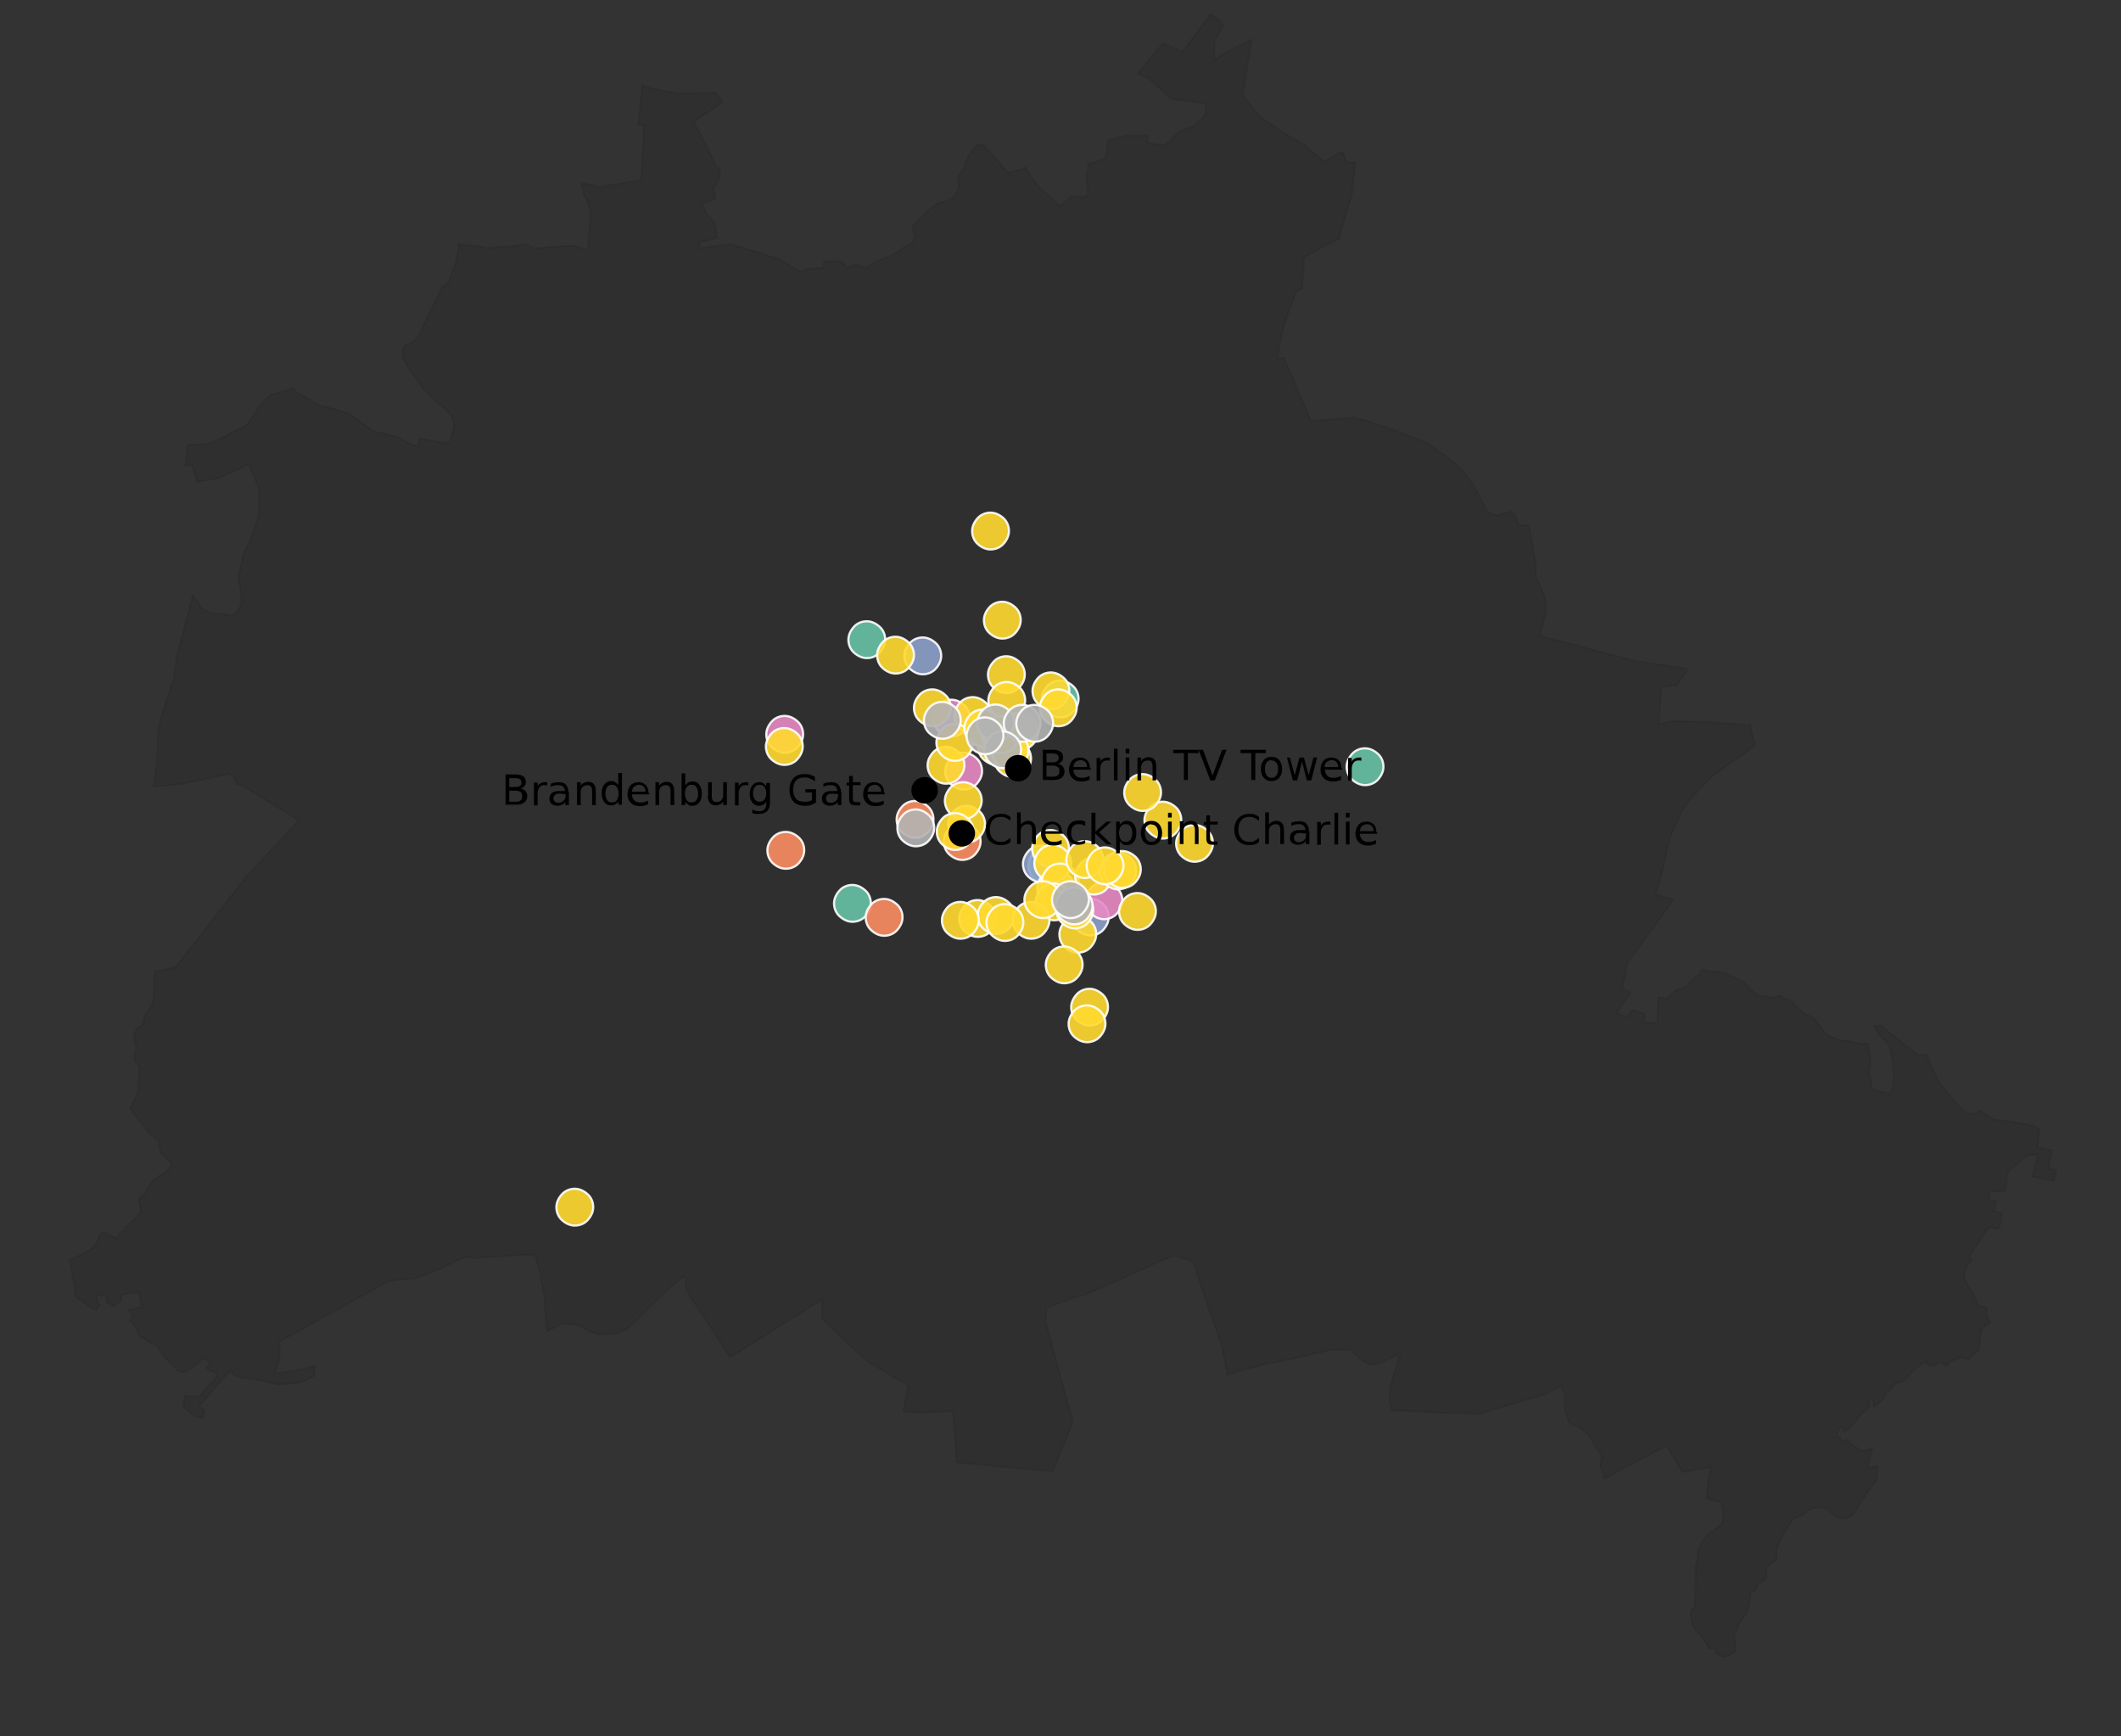 <?xml version="1.0" encoding="UTF-8"?>
<svg xmlns="http://www.w3.org/2000/svg" version="1.1" viewBox="0 0 576 471.5">
  <rect x="0" y="0" width="576" height="471.5" fill="#333333" stroke="none"/>
  <defs>
    <style>
      .cls-1 {
        fill: none;
      }

      .cls-2 {
        fill: #8da0cb;
      }

      .cls-2, .cls-3, .cls-4, .cls-5, .cls-6, .cls-7, .cls-8, .cls-9 {
        stroke-linejoin: round;
      }

      .cls-2, .cls-3, .cls-4, .cls-6, .cls-7, .cls-9 {
        fill-opacity: .9;
        stroke: #fff;
        stroke-opacity: .9;
        stroke-width: .6px;
      }

      .cls-3 {
        fill: #b3b3b3;
      }

      .cls-4 {
        fill: #e78ac3;
      }

      .cls-5 {
        fill-opacity: .4;
        opacity: .2;
        stroke-opacity: .4;
        stroke-width: .5px;
      }

      .cls-5, .cls-8 {
        stroke: #000;
      }

      .cls-6 {
        fill: #66c2a5;
      }

      .cls-7 {
        fill: #ffd92f;
      }

      .cls-9 {
        fill: #fc8d62;
      }
    </style>
  </defs>
  <!-- Generator: Adobe Illustrator 28.7.7, SVG Export Plug-In . SVG Version: 1.2.0 Build 194)  -->
  <g>
    <g id="Layer_1">
      <g id="PatchCollection_1">
        <rect class="cls-1" x="-25" y="126.2" width="413.7" height="257.7"/>
        <path id="m66f7a09486" class="cls-5" d="M332.3,6.7l-1.7,3-.5,1.1-.3,1.1v1.1c-.1,0,0,2.7,0,2.7v.6s2.7-1.9,2.7-1.9l7.4-3.7-.2,1.4-.3,1.8-.3,1.9-1.6,10,2.2,2.8,2.3,3,7.2,4.8,2.6,1.5,1,.5.9.5,1.4,1.2,2.2,1.9,1.7,1.3.7.5,3.8-2.2,1.1-.3.4,1,.9,1.9,2.1-.2v1.5c-.1,0-.5,3.5-.5,3.5l-.3,3.5-2.9,9.7-.6,2.6-4.4,2.2-3.4,1.9-1.8,1-.2,4.4-.2,3.9-1.7,1-.6,1.7-1.8,4.8-1.3,4.1-1,5.2-.4,2.2h1.8c0,0,7.3,17.1,7.3,17.1l11.5-.9,3.9.9,5.2,1.8,6.3,2.3,4.4,1.7,7,5,1.2,1.1,2.1,2,1.9,2.6,1.5,2.4,2.4,4.8.5.9,1.7.8.7.3,4-1.1,1.3,1.3.7,2.3,2.8.2.2.7.2.9.2.9v.7c.1,0,.3.6.3.6v.7c.1,0,.3,1.5.3,1.5v.7c.1,0,.2.6.2.6l.4,1.8v.6c0,0,.2.6.2.6v.4s0,.4,0,.4v1.3s0,.6,0,.6v.5c0,0,.1.4.1.4v.2c0,0,0,.2,0,.2v.2c0,0,.2.3.2.3l.2.3.4.6.2.3v.2c0,0,.2.3.2.3v.4c.1,0,.4.8.4.8l.6,1.3.2.7v1.1c.1,0,.2,1.2.2,1.2v1.2s-.2,1.4-.2,1.4l-.4,1.3-.4,1.5-.3,1-.3.9-.2.6h.5c0,.1.7.3.7.3l4.2,1.1,5.3,1.4,3.6,1,3.8,1,2.4.6,6.4,1.7h.7c0,0,8.1,1.2,8.1,1.2l4.4.6-.2,1-2.5,3.6h-1.1c0,.1-3.1.5-3.1.5l-.7,10,.9-.2,3.5-.6,9,.2,6,.5,4.2.3h1.3c0,.1,0,.6,0,.6l.2,1,.4,1.5.2,1,.3.7.2.6-2.1,1.8-7.2,5-2.4,1.8-3.2,3.2-1.4,1.6-1.2,1.3-1.6,2-1.1,1.8-3.2,7.3-.3,1.2-.6,2.8-1.4,6.5-1.5,4.2,1.5.7,3.4.7-.9,1.5-3.5,4.9-8.2,11.2-.7,4.1-.5,2.6,2.3,1.1-2.3,3.2-1.7,2.4,2.9,1.1,1.6-1.9,3.2,1v2.4c0,0,1.2,0,1.2,0l2.3.2.2-7.1,2.4.3,2.5-2.2,2.4-.8,2.3-2.3,1.5-1.2.8-1.3,2.2.4,3.9.5,5.3,2.5,2.3,2.4,1.8,1.2,3.7.6,1.9-.6,3,1.5,3.1,2.9,3.4,2,.3.4,2.8,3.8,3.3,1.4,6.5,1.1h1.6c0,.1.1,1,.1,1v.2s.1.4.1.4l.3,1.1v.4c0,0,.1.4.1.4v.2s0,.2,0,.2v.2s0,.4,0,.4v.4s0,.4,0,.4v.6c0,0-.4,1.7-.4,1.7l1,4.9,2.3.5,2.6.6.7-2,.2-2.7-.2-2.2v-1.3c-.1,0-1-5-1-5l-1.3-1.3-2.1-2.3-.5-1.7h1.7c0,0,2.1,1.8,2.1,1.8l6,4.7,1.7,1.4h2.4c0,0,3.4,7.5,3.4,7.5l6.8,7.9,2.5.7,2.1-.9,3.3,2.3,5.1.7,1.1.2,5.3,1,1,.9v1.5c0,0-.3,3.4-.3,3.4l2.2.4,1.7.3-1.1,5,2.3.4-.4,1.5-.3,1.4-1.7-.3-2.2-.4-1.9-.4,1.5-6-3,.2-5.2,4.5-.8,5.4-4.1-.2-.3,2.4,1.9.3-.5,2.8,2.1.5-.3,2-.2,1.6-.7.7h-.2c0,0-.2-.1-.2-.1l-.7-.2-1.1-.3-3.6,5.3-1.7,2.7.6,1.3-.6.4-.3.2h-.1c0,.1-.1.3-.1.3h-.1c0,.1,0,.3,0,.3v.2c-.1,0-.3.3-.3.3l-.2.3v.3c-.1,0-.2.4-.2.4v.4c0,0-.1.4-.1.4v.4s0,.2,0,.2v.2s0,.2,0,.2v.4c0,0,.2.2.2.2v.3c.1,0,.4.5.4.5l.2.5.4.7.3.5.8,1.4.3.5.2.3v.2c0,0,.2.2.2.2l.3.9v.2c0,0,.1.2.1.2v.2c0,0,.2.1.2.1h.1c0,.1.1.2.1.2h.2c0,.1.2.2.2.2h.2c0,0,.2.1.2.1l.6.2h.3c0,.1.2.2.2.2h.1c0,0,.1.2.1.2h.1c0,.1,0,.3,0,.3v.2c0,0,.1.2.1.2v.2s0,.2,0,.2v.8c.1,0,.1.2.1.2v.2c0,0,.1.2.1.2v.2c0,0,.2.2.2.2v.2c0,0,.3.3.3.3l.2.3h0c0,0-2.5,2.1-2.5,2.1l-.5,5.3-2.8,2.7-2.2-.4-2.7.9-1.2,1.3-1.2-.5-.8-.4-1.2.8h-1.7c0,0-.7-1.1-.7-1.1l-2.9,2-3.2,3.4-2.5.6v.4c-.1,0-.3.4-.3.4l-.3.4-.4.4-.4.3-.7.2-.6,1.9-2.8,2.4-.3-2.5h-.4s-.3.2-.3.2l-.3.4h0c0,.1,0,.4,0,.4v.5s0,.5,0,.5v.4s-.2.4-.2.4l-.3.3-.4.4-.7.5h-.1c0,.1-.2.2-.2.2l-.6.7-.5.5-.3.5-.5.6-.5.5-.4.6-.4.5-.5.4-.5.3-.4.2h-.3c0-.1-.2-.2-.2-.2h-.1c0-.1-.1-.3-.1-.3l-.3-.5h-.6c0,.1-.8,2.7-.8,2.7h1s.3,1.2.3,1.2l1.4-.5,4.1,3.1,3-.8-1.4,5.3,2.3-.4h.6c0,0-.3,2-.3,2v1.6c0,0-.9,1.3-.9,1.3h0s-.6.7-.6.7l-.3.4-.3.4-.7.9-.4.6-.2.3v.2c-.1,0-.2.1-.2.1l-.4.6-.5.8-.3.5-.5,1-.3.5-.4.6-.2.3h-.1c0,.1-.1.3-.1.3h-.1c0,.1-.1.2-.1.2h-.2c0,0-.2.2-.2.2l-.3.2h-.2c0,0-.4.2-.4.2h-.4c0,.1-.2.2-.2.2h-.2s-.2,0-.2,0h-.2s-.2,0-.2,0h-.2s-.2,0-.2,0h-.4c0,0-.4-.2-.4-.2h-.2c0,0-.3-.2-.3-.2l-.3-.2h-.1c0-.1-.1-.2-.1-.2l-.3-.2-.8-.8-.3-.2h-.1c0-.1-.2-.2-.2-.2l-.3-.2-.3-.2h-.2c0,0-.4-.2-.4-.2h-.2c0,0-.4-.1-.4-.1h-.2s-.2,0-.2,0h-.2s-.2,0-.2,0h-.2s-.4,0-.4,0h-.2s-.4.1-.4.1h-.2c0,0-.3.2-.3.2h-.3c0,.1-.3.3-.3.3h-.2c0,0-.2.2-.2.2h-.1c0,.1-.3.3-.3.3l-.7.6-.3.2h-.2c0,0-.2.2-.2.2l-.3.2h-.4c0,.1-.7.4-.7.4h-.3c0,.1-.2.2-.2.2h-.2c0,0-.2.2-.2.2h-.1c0,.1-.1.2-.1.2h-.1c0,.1-.1.2-.1.2l-.2.3h-.1c0,.1-.2.4-.2.4l-.2.3-.7,1.1-.5.8-.5.8-.3.5-.3.5-.3.7-.2.3v.3c-.1,0-.3.5-.3.5v.3c-.1,0-.2.2-.2.2v.5c-.1,0-.2.6-.2.6v.5c0,0-.1.4-.1.4v1.1c0,0,0,.4,0,.4v.2s0,.2,0,.2l-.5.2h0s-.6.2-.6.2l-.7.6-.5.6-.4.8v.9s0,1.1,0,1.1l-.4.7-.5.5-.8.5-.8.6v.6c-.1,0-.5.7-.5.7l-.8.4-.5.4-.2.8v1s-.1.9-.1.9l-.3.8v.7c-.1,0-.2.7-.2.7l-.3.6-.6.8-.6.7-.5.7-.4.8-.2.7-.4,1-.7,1.3.5,4.2-.8.7-1.9.9h-.8c0,0-1.6-.8-1.6-.8l-.3-.6-.4-.9h-1c0,0-.5,0-.5,0l-.5-.9-.9-1.6-1.9-2-.4-.5-.8-1.7-.5-2.5.3-1.5.9-.2.2-10.9v-.8c.1,0,.3-.8.3-.8l.2-.8h0c0-.1-.1-1.4-.1-1.4l.2-.9.5-1.3.8-1.3.7-1,.8-.8.4-.3,1.5-1.2,1.2-.8.7-1.1.2-1v-1.2s-.1-1.3-.1-1.3l-.2-.9v-1c0,0-2.5-.5-2.5-.5h-.7c0-.1-.9-.6-.9-.6l.4-5,.9-3.4-1.3.2-6.7,1.2-1.3-2.3-3-4.9-13.4,7.1-1.1.6-2.4,1.3v-1.2c0,0-1.1-2.4-1.1-2.4l.5-2.5-.6-1-.8-1.3-.8-1-.3-.7-.4-.7-.6-.8-1-1.1-1.1-1-.6-.4-1-.3-.7-.2-.6-.4-.5-.6-.4-1-.2-.8-.5-2.2v-.8s0-.6,0-.6v-1c0,0,0-1.1,0-1.1l-.3-.8-.2-.3-.3-.4-.2-.7-4.2,2.3-13.5,4-4.7,1.4-4.9-.3h-3.4s-8-.4-8-.4l-7.2-.3-.7-3.1.2-2.8.6-2.4,1.4-4.8.7-2.3-5.8,2.7-2.3.3-2.5-1.4-2.9-2.7h-2.5s-2.6,0-2.6,0l-2.5.6-9.1,2.1-2.6.5-2.7.5-3.6.9-2.4.6-2.7.7-2.7,1.1-.6-3.3-.4-2-.2-1.2-.4-1.5-.3-1.3-2.7-7.5-4.7-14.1-4.8-1.6-3.8,1.3-3.7,1.7-2.6,1.2-2.1,1-6.7,2.9-2.3,1-3.4,1.5-2.9.8-5.5,2-1.1.4-.9.3-.3,3.6,4.3,16,3,10.8v1.3c-.1,0-2.5,5.8-2.5,5.8l-2.8,6.8h-2.5c0-.1-8.1-.8-8.1-.8l-4.6-.4h-.7c0,0-2.8-.4-2.8-.4l-1.8-.2h-.9c0,0-2.3-.3-2.3-.3l-2.4-.2-.4-5.6-.4-5.7-.2-2.7-3.9.3h-2.9c0,.1-1.1.2-1.1.2l-5.6-.3,1.3-7.1-5-2.9-5.4-3.2-5.3-4.6-7.7-7.5v-3.4c.1,0,.2-1.8.2-1.8l-5.5,3.4-4.4,2.8-3,1.9-12.2,7.7h0c0,0-4.9-7.5-4.9-7.5l-5.9-8.9-1.3-2.5v-1.1s0-1.3,0-1.3l-.5-.8-.4.3-1.7,1.4-1,.9-1.1,1-1.1,1-1.1,1-.7.6-.8.8-.8.8-2.1,2.1-.5.5-.9.9-1.3,1.3-.5.5-.3.3-.2.2-.4.3-.4.3-.3.2-.5.3-.5.2-.5.2-.6.2-.6.2-.6.2h-.4c0,0-.4.1-.4.1h-.4s-.4,0-.4,0h-.4s-.4,0-.4,0h-.4s-.4,0-.4,0h-.4s-.6,0-.6,0l-1-.2-.8-.3-1-.4-.9-.5-.9-.5-.6-.3-.5-.2-.5-.2h-.5c0,0-1-.2-1-.2h-.2s-.8,0-.8,0h-.7s-.7.1-.7.1l-.5.2-.8.3-.7.4-2,1.1-.7-9.2-.8-4.6-.4-2.3-1.3-4.8-5.7.2-10.7.7-2.5-.3-3.3,1.5-.6.3-4.1,1.9-5.7,2.2-5.4.4-2.3.6-29.1,16.1v4.2c0,0-1.2,4.4-1.2,4.4h.6s1.3-.2,1.3-.2l2.2-.4,2.3-.4,2.4-.4,1-.3.6-.2h.3c0,0,0,0,0,0v2.5c.1,0-2,1.2-2,1.2l-2.4.8-2.1.2-3.5.3-4.6-1.2-5.8-.8-1.9-1v-.5c-.1,0-.8,0-.8,0l-.8.7-7.5,8.7,1.5,1-.5,2.2-2.1-.4-2.3-2-.8-.7.3-3,2.9.2h1.1c0,0,4.6-5.2,4.6-5.2v-1.1c-.1,0-1.4-.6-1.4-.6l-1.3-.7,1.2-1.8-1.3-.6-.9-.4-.5.6-.6.7-.6.5-1,.7-1.5.9-.7.4h-1c0-.1-.8-.4-.8-.4l-3.1-3.1-1.9-2.5-.4-.8-.5-.5-.6-.3-.8-.3-2.7-1.7-.5-.4-.3-.5-.3-.8-.2-.7-.6-.7-1.2-1.3,1-1.7-1.4-1.2,3.7-.7-.8-4.1-1.5.2-3.1.5-.2,1.5-2,1.6-1.9-1.1v-1.9s-2.9,0-2.9,0l.3,1.8.7.9-1,1.3-1.5-.8-.9-.6-.9-.6-1.2-.9-.5-.2-.4-.2-.2-.4v-.4c-.1,0-.2-.4-.2-.4v-1.2s-1.4-7.8-1.4-7.8l5.8-2.9.4-.4,1.1-1.4.4-1,.2-.8.4-.6.7-.4h.7s.5.3.5.3l.6.4,2.2.9.7-1.6,1.1-.5.8-1.4,3.7-3.3v-.9s-.5-2.3-.5-2.3v-1s1.3-.8,1.3-.8l.3-.5.8-1.3.3-.5.2-.3.2-.3.3-.4.2-.3.4-.5.6-.5.9-.6,1.6-.8.6-.5.4-.6.4-.6.3-.9-2.9-2.9-.4-1.8v-1.4s-3-2.3-3-2.3l-1.3-1.8-3.6-4.7,1.8-3.6.3-1,.5-6.7-1.4-1.7v-.9c0,0,.1-1,.1-1l.3-1.4v-.8c0,0-.5-1.9-.5-1.9v-.6s0-.6,0-.6l.3-.6.4-.7.6-.6.7-.5.5-.5.2-.7v-.7c0,0,.2-.8.2-.8l.4-.7,1.2-1.6.4-.9.5-2.1v-1s0-3.3,0-3.3l.2-2.3,2.5-.5,2.5-.5,1-.6.9-1.1,2.7-3.5,9.9-12.7,4.7-6,4.6-5.1,5.1-5.4,5.2-5.6-7.9-4.9-1.7-1.1-5.6-3.4-1.7-.5-.7-1.8-1.2-.9-1.1.2-2.8.6-9.1,1.9-7.6.7.9-6.6.2-3.9v-2.9c.1,0,.3-2.5.3-2.5l.5-2.6,3.5-10.6.9-6.3,2.1-8,2.3-8.6,2.3,3.5,2.2,1.3,4.1.4,1.9.5,1.5-1.1,1.2-2.4-.2-2.6-.4-2.7-.3-1.8.6-2.6.9-4,1.1-2.1.7-1.2,2.3-6.8v-7.3s-2.7-6.6-2.7-6.6l-7.9,3.6-6.2,1.2-1.3-4.5h-1.9s.7-5.7.7-5.7h.8c0,.1,1.9,0,1.9,0h1c0,0,.6-.1.6-.1h.4c0,0,.6-.2.6-.2h.4c0,0,.4-.2.4-.2l.6-.2.6-.2.7-.3,1.2-.6.7-.3.7-.4,2.8-1.5.9-.4,1-.5.7-.4,4-5.8,2.6-2.4,5.8-1.7,1.3,1.1,2.3,1.3,4,2.3,4,.9,4.1,1.4,3.3,2.5,3.3,2.2,6.2,1.4,1.9,1.1.9.5,2.7,1.2.6-2.3,5.3.9,2.7.4,1.3-4.4-.2-1.7-.7-1.6-1.4-1.6-2.9-2.4-1.2-1.1-1.9-2-1.5-2.1h0c0-.1-2.9-4-2.9-4l-1-1.7-.3-1v-1.5c0,0,.2-.9.2-.9l.6-.5.8-.5,1-.5.8-.5.7-.7.5-1,6.2-12.9,1.5-.8,2.2-5.7.7-3.6v-1.4c0,0,5.7.6,5.7.6l2.2.5,5.4-.5h1c0,0,4.2-.5,4.2-.5l2.3,1.1,4.7-.5,4-.2h2.5c0,.1,3.1,1.1,3.1,1.1l.3-3.5.3-3.9.2-2.5-.8-3.2-1.2-2.2v-.9c-.1,0-.5-2.1-.5-2.1l3.6.9,1.3.3,11.3-1.9.8-15h-1.6c0-.1.3-3.2.3-3.2l.3-2.5.5-5,2.4.8,7,1.4,10.4-.2.5.7.5.6.5.6.5.7-7.8,5.2,3.3,6.4,3,6.2h.7c0,.1.1,1.1.1,1.1v.4c0,0-.3,1.9-.3,1.9l-1,1.5-.5.7.7,2.8-3.8,1.3,1.4,2.9,2.1,2.4.7,4-4.8,1.2v1.6s8.6-1.1,8.6-1.1l8.3,2.6,2.5.8,1.8.5,2.3,1.3,3.8,2.3.8-.3.9-.3.7-.2h.9c0,0,1.2-.2,1.2-.2h1.7s.3-1.8.3-1.8h5c0,.1,1.2,1.8,1.2,1.8l.7-.3.7-.3.4-.2h.2s.2,0,.2,0h.2s.2,0,.2,0h.2s.2,0,.2,0h.2c0,0,.2.1.2.1h.2c0,0,.5.4.5.4h.2c0,0,.2.2.2.2h.2c0,0,.2,0,.2,0h.2s.2,0,.2,0h.1c0,0,.2-.1.2-.1h.1c0,0,.3-.3.3-.3l.3-.2.8-.6.3-.2.3-.2h.2c0,0,.3-.2.3-.2l.5-.2,1.2-.4.5-.2.7-.3.5-.2.5-.2.5-.3.5-.3.3-.2.3-.2.9-.7.3-.2h.2c0-.1.2-.2.2-.2l.3-.2.9-.4.4-.2.3-.2h.1c0-.1.1-.2.1-.2h.1c0-.1.1-.2.1-.2h.2c0-.1.1-.3.1-.3v-.2c.1,0,.2-.2.2-.2v-.2c.1,0,.2-.2.2-.2v-.2c0,0,0-.2,0-.2v-.2s0-.2,0-.2v-.2c0,0-.1-.2-.1-.2l-.3-.6v-.2c0,0-.1-.2-.1-.2v-.2s0-.2,0-.2v-.2s0-.2,0-.2h0c0-.1,0-.3,0-.3h.1c0-.1.2-.4.2-.4l.2-.3.7-.7.3-.3,1.3-1.3,1.4-1.3.9-.6.9-.8.9-.7.6-.2h.9c0,0,.9-.3.9-.3l.9-.5,1.1-.8.6-.8.4-.9.2-1v-1s-.2-1.1-.2-1.1v-.5c.1,0,.4-.6.4-.6l.4-.5.6-.8.5-.7v-.8c.1,0,.3-.9.3-.9l.4-.8.4-.7,1-1.3,1.3-1.4.3-.2h.3s1.1.1,1.1.1l6.8,7.6,4.7-1.5.6,1.4,2.8,3.7,5.8,5.4,1.9-1.6,1.3-1.1,3.5.2.9-.6v-1.5c0,0-.3-3.3-.3-3.3l.5-3.6,2.7-.8,1.9-.6.8-5,4.7-1.3h6.2c0,.1-.5,2-.5,2l4.7.7.8-.7.8-.5.7-.9.9-.8,1.1-.8.9-.5,1.6-.6,1.3-.5.9-.8,1.3-1.2.6-.6.3-.6.2-.9v-.9c-.1,0-.2-.7-.2-.7v-.4s-2.2-.3-2.2-.3l-7-.9-1.9-1.7-1.6-1.5-2.3-2.1-3.4-1.7,1.3-1.5,5.7-6.7,5.2,2.4,4.7-6.3,2.9-4,1.5,1,1.2,1"/>
      </g>
      <g id="PathCollection_1">
        <rect class="cls-1" x="-25" y="126.2" width="413.7" height="257.7"/>
        <g>
          <path id="mdd07ca132b" class="cls-6" d="M370.7,213.2c1.3,0,2.6-.5,3.5-1.5s1.5-2.2,1.5-3.5-.5-2.6-1.5-3.5-2.2-1.5-3.5-1.5-2.6.5-3.5,1.5-1.5,2.2-1.5,3.5.5,2.6,1.5,3.5,2.2,1.5,3.5,1.5Z"/>
          <path id="mdd07ca132b-2" data-name="mdd07ca132b" class="cls-6" d="M270.2,202.3c1.3,0,2.6-.5,3.5-1.5s1.5-2.2,1.5-3.5-.5-2.6-1.5-3.5-2.2-1.5-3.5-1.5-2.6.5-3.5,1.5-1.5,2.2-1.5,3.5.5,2.6,1.5,3.5,2.2,1.5,3.5,1.5Z"/>
          <path id="mdd07ca132b-3" data-name="mdd07ca132b" class="cls-6" d="M231.5,250.3c1.3,0,2.6-.5,3.5-1.5s1.5-2.2,1.5-3.5-.5-2.6-1.5-3.5-2.2-1.5-3.5-1.5-2.6.5-3.5,1.5-1.5,2.2-1.5,3.5.5,2.6,1.5,3.5,2.2,1.5,3.5,1.5Z"/>
          <path id="mdd07ca132b-4" data-name="mdd07ca132b" class="cls-6" d="M287.9,194.8c1.3,0,2.6-.5,3.5-1.5s1.5-2.2,1.5-3.5-.5-2.6-1.5-3.5-2.2-1.5-3.5-1.5-2.6.5-3.5,1.5-1.5,2.2-1.5,3.5.5,2.6,1.5,3.5,2.2,1.5,3.5,1.5Z"/>
          <path id="mdd07ca132b-5" data-name="mdd07ca132b" class="cls-6" d="M235.4,178.7c1.3,0,2.6-.5,3.5-1.5s1.5-2.2,1.5-3.5-.5-2.6-1.5-3.5-2.2-1.5-3.5-1.5-2.6.5-3.5,1.5-1.5,2.2-1.5,3.5.5,2.6,1.5,3.5,2.2,1.5,3.5,1.5Z"/>
          <path id="mdd07ca132b-6" data-name="mdd07ca132b" class="cls-6" d="M284.3,240c1.3,0,2.6-.5,3.5-1.5s1.5-2.2,1.5-3.5-.5-2.6-1.5-3.5-2.2-1.5-3.5-1.5-2.6.5-3.5,1.5-1.5,2.2-1.5,3.5.5,2.6,1.5,3.5,2.2,1.5,3.5,1.5Z"/>
        </g>
      </g>
      <g id="PathCollection_2">
        <rect class="cls-1" x="-25" y="126.2" width="413.7" height="257.7"/>
        <g>
          <path id="m9d1b61a0b5" class="cls-9" d="M261.3,233.5c1.3,0,2.6-.5,3.5-1.5s1.5-2.2,1.5-3.5-.5-2.6-1.5-3.5-2.2-1.5-3.5-1.5-2.6.5-3.5,1.5-1.5,2.2-1.5,3.5.5,2.6,1.5,3.5,2.2,1.5,3.5,1.5Z"/>
          <path id="m9d1b61a0b5-2" data-name="m9d1b61a0b5" class="cls-9" d="M240.1,254.1c1.3,0,2.6-.5,3.5-1.5s1.5-2.2,1.5-3.5-.5-2.6-1.5-3.5-2.2-1.5-3.5-1.5-2.6.5-3.5,1.5-1.5,2.2-1.5,3.5.5,2.6,1.5,3.5,2.2,1.5,3.5,1.5Z"/>
          <path id="m9d1b61a0b5-3" data-name="m9d1b61a0b5" class="cls-9" d="M269.4,204.3c1.3,0,2.6-.5,3.5-1.5s1.5-2.2,1.5-3.5-.5-2.6-1.5-3.5-2.2-1.5-3.5-1.5-2.6.5-3.5,1.5-1.5,2.2-1.5,3.5.5,2.6,1.5,3.5,2.2,1.5,3.5,1.5Z"/>
          <path id="m9d1b61a0b5-4" data-name="m9d1b61a0b5" class="cls-9" d="M213.4,235.9c1.3,0,2.6-.5,3.5-1.5s1.5-2.2,1.5-3.5-.5-2.6-1.5-3.5-2.2-1.5-3.5-1.5-2.6.5-3.5,1.5-1.5,2.2-1.5,3.5.5,2.6,1.5,3.5,2.2,1.5,3.5,1.5Z"/>
          <path id="m9d1b61a0b5-5" data-name="m9d1b61a0b5" class="cls-9" d="M248.5,227.5c1.3,0,2.6-.5,3.5-1.5s1.5-2.2,1.5-3.5-.5-2.6-1.5-3.5-2.2-1.5-3.5-1.5-2.6.5-3.5,1.5-1.5,2.2-1.5,3.5.5,2.6,1.5,3.5,2.2,1.5,3.5,1.5Z"/>
        </g>
      </g>
      <g id="PathCollection_3">
        <rect class="cls-1" x="-25" y="126.2" width="413.7" height="257.7"/>
        <g>
          <path id="m1052daa0f2" class="cls-2" d="M250.6,183.1c1.3,0,2.6-.5,3.5-1.5s1.5-2.2,1.5-3.5-.5-2.6-1.5-3.5-2.2-1.5-3.5-1.5-2.6.5-3.5,1.5-1.5,2.2-1.5,3.5.5,2.6,1.5,3.5,2.2,1.5,3.5,1.5Z"/>
          <path id="m1052daa0f2-2" data-name="m1052daa0f2" class="cls-2" d="M296.1,254c1.3,0,2.6-.5,3.5-1.5s1.5-2.2,1.5-3.5-.5-2.6-1.5-3.5-2.2-1.5-3.5-1.5-2.6.5-3.5,1.5-1.5,2.2-1.5,3.5.5,2.6,1.5,3.5,2.2,1.5,3.5,1.5Z"/>
          <path id="m1052daa0f2-3" data-name="m1052daa0f2" class="cls-2" d="M282.8,239.6c1.3,0,2.6-.5,3.5-1.5s1.5-2.2,1.5-3.5-.5-2.6-1.5-3.5-2.2-1.5-3.5-1.5-2.6.5-3.5,1.5-1.5,2.2-1.5,3.5.5,2.6,1.5,3.5,2.2,1.5,3.5,1.5Z"/>
        </g>
      </g>
      <g id="PathCollection_4">
        <rect class="cls-1" x="-25" y="126.2" width="413.7" height="257.7"/>
        <g>
          <path id="m0b7424c2ed" class="cls-4" d="M258.4,200c1.3,0,2.6-.5,3.5-1.5s1.5-2.2,1.5-3.5-.5-2.6-1.5-3.5-2.2-1.5-3.5-1.5-2.6.5-3.5,1.5-1.5,2.2-1.5,3.5.5,2.6,1.5,3.5,2.2,1.5,3.5,1.5Z"/>
          <path id="m0b7424c2ed-2" data-name="m0b7424c2ed" class="cls-4" d="M213.1,204.4c1.3,0,2.6-.5,3.5-1.5s1.5-2.2,1.5-3.5-.5-2.6-1.5-3.5-2.2-1.5-3.5-1.5-2.6.5-3.5,1.5-1.5,2.2-1.5,3.5.5,2.6,1.5,3.5,2.2,1.5,3.5,1.5Z"/>
          <path id="m0b7424c2ed-3" data-name="m0b7424c2ed" class="cls-4" d="M299.8,249.6c1.3,0,2.6-.5,3.5-1.5s1.5-2.2,1.5-3.5-.5-2.6-1.5-3.5-2.2-1.5-3.5-1.5-2.6.5-3.5,1.5-1.5,2.2-1.5,3.5.5,2.6,1.5,3.5,2.2,1.5,3.5,1.5Z"/>
          <path id="m0b7424c2ed-4" data-name="m0b7424c2ed" class="cls-4" d="M261.7,214.4c1.3,0,2.6-.5,3.5-1.5s1.5-2.2,1.5-3.5-.5-2.6-1.5-3.5-2.2-1.5-3.5-1.5-2.6.5-3.5,1.5-1.5,2.2-1.5,3.5.5,2.6,1.5,3.5,2.2,1.5,3.5,1.5Z"/>
        </g>
      </g>
      <g id="PathCollection_5">
        <rect class="cls-1" x="-25" y="126.2" width="413.7" height="257.7"/>
        <g>
          <path id="m0eeeca11c1" class="cls-7" d="M285.4,192.6c1.3,0,2.6-.5,3.5-1.5s1.5-2.2,1.5-3.5-.5-2.6-1.5-3.5-2.2-1.5-3.5-1.5-2.6.5-3.5,1.5-1.5,2.2-1.5,3.5.5,2.6,1.5,3.5,2.2,1.5,3.5,1.5Z"/>
          <path id="m0eeeca11c1-2" data-name="m0eeeca11c1" class="cls-7" d="M285.3,235.4c1.3,0,2.6-.5,3.5-1.5s1.5-2.2,1.5-3.5-.5-2.6-1.5-3.5-2.2-1.5-3.5-1.5-2.6.5-3.5,1.5-1.5,2.2-1.5,3.5.5,2.6,1.5,3.5,2.2,1.5,3.5,1.5Z"/>
          <path id="m0eeeca11c1-3" data-name="m0eeeca11c1" class="cls-7" d="M273.3,188.2c1.3,0,2.6-.5,3.5-1.5s1.5-2.2,1.5-3.5-.5-2.6-1.5-3.5-2.2-1.5-3.5-1.5-2.6.5-3.5,1.5-1.5,2.2-1.5,3.5.5,2.6,1.5,3.5,2.2,1.5,3.5,1.5Z"/>
          <path id="m0eeeca11c1-4" data-name="m0eeeca11c1" class="cls-7" d="M286.7,246.1c1.3,0,2.6-.5,3.5-1.5s1.5-2.2,1.5-3.5-.5-2.6-1.5-3.5-2.2-1.5-3.5-1.5-2.6.5-3.5,1.5-1.5,2.2-1.5,3.5.5,2.6,1.5,3.5,2.2,1.5,3.5,1.5Z"/>
          <path id="m0eeeca11c1-5" data-name="m0eeeca11c1" class="cls-7" d="M270.6,207.7c1.3,0,2.6-.5,3.5-1.5s1.5-2.2,1.5-3.5-.5-2.6-1.5-3.5-2.2-1.5-3.5-1.5-2.6.5-3.5,1.5-1.5,2.2-1.5,3.5.5,2.6,1.5,3.5,2.2,1.5,3.5,1.5Z"/>
          <path id="m0eeeca11c1-6" data-name="m0eeeca11c1" class="cls-7" d="M292.7,258.7c1.3,0,2.6-.5,3.5-1.5s1.5-2.2,1.5-3.5-.5-2.6-1.5-3.5-2.2-1.5-3.5-1.5-2.6.5-3.5,1.5-1.5,2.2-1.5,3.5.5,2.6,1.5,3.5,2.2,1.5,3.5,1.5Z"/>
          <path id="m0eeeca11c1-7" data-name="m0eeeca11c1" class="cls-7" d="M213,207.7c1.3,0,2.6-.5,3.5-1.5s1.5-2.2,1.5-3.5-.5-2.6-1.5-3.5-2.2-1.5-3.5-1.5-2.6.5-3.5,1.5-1.5,2.2-1.5,3.5.5,2.6,1.5,3.5,2.2,1.5,3.5,1.5Z"/>
          <path id="m0eeeca11c1-8" data-name="m0eeeca11c1" class="cls-7" d="M315.8,227.7c1.3,0,2.6-.5,3.5-1.5s1.5-2.2,1.5-3.5-.5-2.6-1.5-3.5-2.2-1.5-3.5-1.5-2.6.5-3.5,1.5-1.5,2.2-1.5,3.5.5,2.6,1.5,3.5,2.2,1.5,3.5,1.5Z"/>
          <path id="m0eeeca11c1-9" data-name="m0eeeca11c1" class="cls-7" d="M265.5,254.4c1.3,0,2.6-.5,3.5-1.5s1.5-2.2,1.5-3.5-.5-2.6-1.5-3.5-2.2-1.5-3.5-1.5-2.6.5-3.5,1.5-1.5,2.2-1.5,3.5.5,2.6,1.5,3.5,2.2,1.5,3.5,1.5Z"/>
          <path id="m0eeeca11c1-10" data-name="m0eeeca11c1" class="cls-7" d="M287.4,197.2c1.3,0,2.6-.5,3.5-1.5s1.5-2.2,1.5-3.5-.5-2.6-1.5-3.5-2.2-1.5-3.5-1.5-2.6.5-3.5,1.5-1.5,2.2-1.5,3.5.5,2.6,1.5,3.5,2.2,1.5,3.5,1.5Z"/>
          <path id="m0eeeca11c1-11" data-name="m0eeeca11c1" class="cls-7" d="M275,211c1.3,0,2.6-.5,3.5-1.5s1.5-2.2,1.5-3.5-.5-2.6-1.5-3.5-2.2-1.5-3.5-1.5-2.6.5-3.5,1.5-1.5,2.2-1.5,3.5.5,2.6,1.5,3.5,2.2,1.5,3.5,1.5Z"/>
          <path id="m0eeeca11c1-12" data-name="m0eeeca11c1" class="cls-7" d="M285.9,239.4c1.3,0,2.6-.5,3.5-1.5s1.5-2.2,1.5-3.5-.5-2.6-1.5-3.5-2.2-1.5-3.5-1.5-2.6.5-3.5,1.5-1.5,2.2-1.5,3.5.5,2.6,1.5,3.5,2.2,1.5,3.5,1.5Z"/>
          <path id="m0eeeca11c1-13" data-name="m0eeeca11c1" class="cls-7" d="M262.5,228.8c1.3,0,2.6-.5,3.5-1.5s1.5-2.2,1.5-3.5-.5-2.6-1.5-3.5-2.2-1.5-3.5-1.5-2.6.5-3.5,1.5-1.5,2.2-1.5,3.5.5,2.6,1.5,3.5,2.2,1.5,3.5,1.5Z"/>
          <path id="m0eeeca11c1-14" data-name="m0eeeca11c1" class="cls-7" d="M270.5,253.6c1.3,0,2.6-.5,3.5-1.5s1.5-2.2,1.5-3.5-.5-2.6-1.5-3.5-2.2-1.5-3.5-1.5-2.6.5-3.5,1.5-1.5,2.2-1.5,3.5.5,2.6,1.5,3.5,2.2,1.5,3.5,1.5Z"/>
          <path id="m0eeeca11c1-15" data-name="m0eeeca11c1" class="cls-7" d="M287.9,244.5c1.3,0,2.6-.5,3.5-1.5s1.5-2.2,1.5-3.5-.5-2.6-1.5-3.5-2.2-1.5-3.5-1.5-2.6.5-3.5,1.5-1.5,2.2-1.5,3.5.5,2.6,1.5,3.5,2.2,1.5,3.5,1.5Z"/>
          <path id="m0eeeca11c1-16" data-name="m0eeeca11c1" class="cls-7" d="M297,242.9c1.3,0,2.6-.5,3.5-1.5s1.5-2.2,1.5-3.5-.5-2.6-1.5-3.5-2.2-1.5-3.5-1.5-2.6.5-3.5,1.5-1.5,2.2-1.5,3.5.5,2.6,1.5,3.5,2.2,1.5,3.5,1.5Z"/>
          <path id="m0eeeca11c1-17" data-name="m0eeeca11c1" class="cls-7" d="M286.3,249.9c1.3,0,2.6-.5,3.5-1.5s1.5-2.2,1.5-3.5-.5-2.6-1.5-3.5-2.2-1.5-3.5-1.5-2.6.5-3.5,1.5-1.5,2.2-1.5,3.5.5,2.6,1.5,3.5,2.2,1.5,3.5,1.5Z"/>
          <path id="m0eeeca11c1-18" data-name="m0eeeca11c1" class="cls-7" d="M324.4,234c1.3,0,2.6-.5,3.5-1.5s1.5-2.2,1.5-3.5-.5-2.6-1.5-3.5-2.2-1.5-3.5-1.5-2.6.5-3.5,1.5-1.5,2.2-1.5,3.5.5,2.6,1.5,3.5,2.2,1.5,3.5,1.5Z"/>
          <path id="m0eeeca11c1-19" data-name="m0eeeca11c1" class="cls-7" d="M261.6,222.4c1.3,0,2.6-.5,3.5-1.5s1.5-2.2,1.5-3.5-.5-2.6-1.5-3.5-2.2-1.5-3.5-1.5-2.6.5-3.5,1.5-1.5,2.2-1.5,3.5.5,2.6,1.5,3.5,2.2,1.5,3.5,1.5Z"/>
          <path id="m0eeeca11c1-20" data-name="m0eeeca11c1" class="cls-7" d="M280,254.9c1.3,0,2.6-.5,3.5-1.5s1.5-2.2,1.5-3.5-.5-2.6-1.5-3.5-2.2-1.5-3.5-1.5-2.6.5-3.5,1.5-1.5,2.2-1.5,3.5.5,2.6,1.5,3.5,2.2,1.5,3.5,1.5Z"/>
          <path id="m0eeeca11c1-21" data-name="m0eeeca11c1" class="cls-7" d="M156.1,332.8c1.3,0,2.6-.5,3.5-1.5s1.5-2.2,1.5-3.5-.5-2.6-1.5-3.5-2.2-1.5-3.5-1.5-2.6.5-3.5,1.5-1.5,2.2-1.5,3.5.5,2.6,1.5,3.5,2.2,1.5,3.5,1.5Z"/>
          <path id="m0eeeca11c1-22" data-name="m0eeeca11c1" class="cls-7" d="M259.4,230.8c1.3,0,2.6-.5,3.5-1.5s1.5-2.2,1.5-3.5-.5-2.6-1.5-3.5-2.2-1.5-3.5-1.5-2.6.5-3.5,1.5-1.5,2.2-1.5,3.5.5,2.6,1.5,3.5,2.2,1.5,3.5,1.5Z"/>
          <path id="m0eeeca11c1-23" data-name="m0eeeca11c1" class="cls-7" d="M291.9,252.1c1.3,0,2.6-.5,3.5-1.5s1.5-2.2,1.5-3.5-.5-2.6-1.5-3.5-2.2-1.5-3.5-1.5-2.6.5-3.5,1.5-1.5,2.2-1.5,3.5.5,2.6,1.5,3.5,2.2,1.5,3.5,1.5Z"/>
          <path id="m0eeeca11c1-24" data-name="m0eeeca11c1" class="cls-7" d="M303.6,241.5c1.3,0,2.6-.5,3.5-1.5s1.5-2.2,1.5-3.5-.5-2.6-1.5-3.5-2.2-1.5-3.5-1.5-2.6.5-3.5,1.5-1.5,2.2-1.5,3.5.5,2.6,1.5,3.5,2.2,1.5,3.5,1.5Z"/>
          <path id="m0eeeca11c1-25" data-name="m0eeeca11c1" class="cls-7" d="M310.3,220.2c1.3,0,2.6-.5,3.5-1.5s1.5-2.2,1.5-3.5-.5-2.6-1.5-3.5-2.2-1.5-3.5-1.5-2.6.5-3.5,1.5-1.5,2.2-1.5,3.5.5,2.6,1.5,3.5,2.2,1.5,3.5,1.5Z"/>
          <path id="m0eeeca11c1-26" data-name="m0eeeca11c1" class="cls-7" d="M272.2,173.4c1.3,0,2.6-.5,3.5-1.5s1.5-2.2,1.5-3.5-.5-2.6-1.5-3.5-2.2-1.5-3.5-1.5-2.6.5-3.5,1.5-1.5,2.2-1.5,3.5.5,2.6,1.5,3.5,2.2,1.5,3.5,1.5Z"/>
          <path id="m0eeeca11c1-27" data-name="m0eeeca11c1" class="cls-7" d="M270.8,201.9c1.3,0,2.6-.5,3.5-1.5s1.5-2.2,1.5-3.5-.5-2.6-1.5-3.5-2.2-1.5-3.5-1.5-2.6.5-3.5,1.5-1.5,2.2-1.5,3.5.5,2.6,1.5,3.5,2.2,1.5,3.5,1.5Z"/>
          <path id="m0eeeca11c1-28" data-name="m0eeeca11c1" class="cls-7" d="M260.8,254.9c1.3,0,2.6-.5,3.5-1.5s1.5-2.2,1.5-3.5-.5-2.6-1.5-3.5-2.2-1.5-3.5-1.5-2.6.5-3.5,1.5-1.5,2.2-1.5,3.5.5,2.6,1.5,3.5,2.2,1.5,3.5,1.5Z"/>
          <path id="m0eeeca11c1-29" data-name="m0eeeca11c1" class="cls-7" d="M294.6,238.4c1.3,0,2.6-.5,3.5-1.5s1.5-2.2,1.5-3.5-.5-2.6-1.5-3.5-2.2-1.5-3.5-1.5-2.6.5-3.5,1.5-1.5,2.2-1.5,3.5.5,2.6,1.5,3.5,2.2,1.5,3.5,1.5Z"/>
          <path id="m0eeeca11c1-30" data-name="m0eeeca11c1" class="cls-7" d="M272.9,255.5c1.3,0,2.6-.5,3.5-1.5s1.5-2.2,1.5-3.5-.5-2.6-1.5-3.5-2.2-1.5-3.5-1.5-2.6.5-3.5,1.5-1.5,2.2-1.5,3.5.5,2.6,1.5,3.5,2.2,1.5,3.5,1.5Z"/>
          <path id="m0eeeca11c1-31" data-name="m0eeeca11c1" class="cls-7" d="M243.2,182.9c1.3,0,2.6-.5,3.5-1.5s1.5-2.2,1.5-3.5-.5-2.6-1.5-3.5-2.2-1.5-3.5-1.5-2.6.5-3.5,1.5-1.5,2.2-1.5,3.5.5,2.6,1.5,3.5,2.2,1.5,3.5,1.5Z"/>
          <path id="m0eeeca11c1-32" data-name="m0eeeca11c1" class="cls-7" d="M271,204.1c1.3,0,2.6-.5,3.5-1.5s1.5-2.2,1.5-3.5-.5-2.6-1.5-3.5-2.2-1.5-3.5-1.5-2.6.5-3.5,1.5-1.5,2.2-1.5,3.5.5,2.6,1.5,3.5,2.2,1.5,3.5,1.5Z"/>
          <path id="m0eeeca11c1-33" data-name="m0eeeca11c1" class="cls-7" d="M275,205.6c1.3,0,2.6-.5,3.5-1.5s1.5-2.2,1.5-3.5-.5-2.6-1.5-3.5-2.2-1.5-3.5-1.5-2.6.5-3.5,1.5-1.5,2.2-1.5,3.5.5,2.6,1.5,3.5,2.2,1.5,3.5,1.5Z"/>
          <path id="m0eeeca11c1-34" data-name="m0eeeca11c1" class="cls-7" d="M256.9,212.8c1.3,0,2.6-.5,3.5-1.5s1.5-2.2,1.5-3.5-.5-2.6-1.5-3.5-2.2-1.5-3.5-1.5-2.6.5-3.5,1.5-1.5,2.2-1.5,3.5.5,2.6,1.5,3.5,2.2,1.5,3.5,1.5Z"/>
          <path id="m0eeeca11c1-35" data-name="m0eeeca11c1" class="cls-7" d="M289,267c1.3,0,2.6-.5,3.5-1.5s1.5-2.2,1.5-3.5-.5-2.6-1.5-3.5-2.2-1.5-3.5-1.5-2.6.5-3.5,1.5-1.5,2.2-1.5,3.5.5,2.6,1.5,3.5,2.2,1.5,3.5,1.5Z"/>
          <path id="m0eeeca11c1-36" data-name="m0eeeca11c1" class="cls-7" d="M283.2,249.3c1.3,0,2.6-.5,3.5-1.5s1.5-2.2,1.5-3.5-.5-2.6-1.5-3.5-2.2-1.5-3.5-1.5-2.6.5-3.5,1.5-1.5,2.2-1.5,3.5.5,2.6,1.5,3.5,2.2,1.5,3.5,1.5Z"/>
          <path id="m0eeeca11c1-37" data-name="m0eeeca11c1" class="cls-7" d="M266.9,202.7c1.3,0,2.6-.5,3.5-1.5s1.5-2.2,1.5-3.5-.5-2.6-1.5-3.5-2.2-1.5-3.5-1.5-2.6.5-3.5,1.5-1.5,2.2-1.5,3.5.5,2.6,1.5,3.5,2.2,1.5,3.5,1.5Z"/>
          <path id="m0eeeca11c1-38" data-name="m0eeeca11c1" class="cls-7" d="M264.2,199.3c1.3,0,2.6-.5,3.5-1.5s1.5-2.2,1.5-3.5-.5-2.6-1.5-3.5-2.2-1.5-3.5-1.5-2.6.5-3.5,1.5-1.5,2.2-1.5,3.5.5,2.6,1.5,3.5,2.2,1.5,3.5,1.5Z"/>
          <path id="m0eeeca11c1-39" data-name="m0eeeca11c1" class="cls-7" d="M295.9,278.5c1.3,0,2.6-.5,3.5-1.5s1.5-2.2,1.5-3.5-.5-2.6-1.5-3.5-2.2-1.5-3.5-1.5-2.6.5-3.5,1.5-1.5,2.2-1.5,3.5.5,2.6,1.5,3.5,2.2,1.5,3.5,1.5Z"/>
          <path id="m0eeeca11c1-40" data-name="m0eeeca11c1" class="cls-7" d="M273.4,195.2c1.3,0,2.6-.5,3.5-1.5s1.5-2.2,1.5-3.5-.5-2.6-1.5-3.5-2.2-1.5-3.5-1.5-2.6.5-3.5,1.5-1.5,2.2-1.5,3.5.5,2.6,1.5,3.5,2.2,1.5,3.5,1.5Z"/>
          <path id="m0eeeca11c1-41" data-name="m0eeeca11c1" class="cls-7" d="M259.3,206.6c1.3,0,2.6-.5,3.5-1.5s1.5-2.2,1.5-3.5-.5-2.6-1.5-3.5-2.2-1.5-3.5-1.5-2.6.5-3.5,1.5-1.5,2.2-1.5,3.5.5,2.6,1.5,3.5,2.2,1.5,3.5,1.5Z"/>
          <path id="m0eeeca11c1-42" data-name="m0eeeca11c1" class="cls-7" d="M295.2,283c1.3,0,2.6-.5,3.5-1.5s1.5-2.2,1.5-3.5-.5-2.6-1.5-3.5-2.2-1.5-3.5-1.5-2.6.5-3.5,1.5-1.5,2.2-1.5,3.5.5,2.6,1.5,3.5,2.2,1.5,3.5,1.5Z"/>
          <path id="m0eeeca11c1-43" data-name="m0eeeca11c1" class="cls-7" d="M308.9,252.5c1.3,0,2.6-.5,3.5-1.5s1.5-2.2,1.5-3.5-.5-2.6-1.5-3.5-2.2-1.5-3.5-1.5-2.6.5-3.5,1.5-1.5,2.2-1.5,3.5.5,2.6,1.5,3.5,2.2,1.5,3.5,1.5Z"/>
          <path id="m0eeeca11c1-44" data-name="m0eeeca11c1" class="cls-7" d="M304.8,241.1c1.3,0,2.6-.5,3.5-1.5s1.5-2.2,1.5-3.5-.5-2.6-1.5-3.5-2.2-1.5-3.5-1.5-2.6.5-3.5,1.5-1.5,2.2-1.5,3.5.5,2.6,1.5,3.5,2.2,1.5,3.5,1.5Z"/>
          <path id="m0eeeca11c1-45" data-name="m0eeeca11c1" class="cls-7" d="M277,203.6c1.3,0,2.6-.5,3.5-1.5s1.5-2.2,1.5-3.5-.5-2.6-1.5-3.5-2.2-1.5-3.5-1.5-2.6.5-3.5,1.5-1.5,2.2-1.5,3.5.5,2.6,1.5,3.5,2.2,1.5,3.5,1.5Z"/>
          <path id="m0eeeca11c1-46" data-name="m0eeeca11c1" class="cls-7" d="M274.3,208.8c1.3,0,2.6-.5,3.5-1.5s1.5-2.2,1.5-3.5-.5-2.6-1.5-3.5-2.2-1.5-3.5-1.5-2.6.5-3.5,1.5-1.5,2.2-1.5,3.5.5,2.6,1.5,3.5,2.2,1.5,3.5,1.5Z"/>
          <path id="m0eeeca11c1-47" data-name="m0eeeca11c1" class="cls-7" d="M253.2,197.2c1.3,0,2.6-.5,3.5-1.5s1.5-2.2,1.5-3.5-.5-2.6-1.5-3.5-2.2-1.5-3.5-1.5-2.6.5-3.5,1.5-1.5,2.2-1.5,3.5.5,2.6,1.5,3.5,2.2,1.5,3.5,1.5Z"/>
          <path id="m0eeeca11c1-48" data-name="m0eeeca11c1" class="cls-7" d="M300.1,240.1c1.3,0,2.6-.5,3.5-1.5s1.5-2.2,1.5-3.5-.5-2.6-1.5-3.5-2.2-1.5-3.5-1.5-2.6.5-3.5,1.5-1.5,2.2-1.5,3.5.5,2.6,1.5,3.5,2.2,1.5,3.5,1.5Z"/>
          <path id="m0eeeca11c1-49" data-name="m0eeeca11c1" class="cls-7" d="M269,149.2c1.3,0,2.6-.5,3.5-1.5s1.5-2.2,1.5-3.5-.5-2.6-1.5-3.5-2.2-1.5-3.5-1.5-2.6.5-3.5,1.5-1.5,2.2-1.5,3.5.5,2.6,1.5,3.5,2.2,1.5,3.5,1.5Z"/>
          <path id="m0eeeca11c1-50" data-name="m0eeeca11c1" class="cls-7" d="M266.9,202.7c1.3,0,2.6-.5,3.5-1.5s1.5-2.2,1.5-3.5-.5-2.6-1.5-3.5-2.2-1.5-3.5-1.5-2.6.5-3.5,1.5-1.5,2.2-1.5,3.5.5,2.6,1.5,3.5,2.2,1.5,3.5,1.5Z"/>
          <path id="m0eeeca11c1-51" data-name="m0eeeca11c1" class="cls-7" d="M271.8,204.5c1.3,0,2.6-.5,3.5-1.5s1.5-2.2,1.5-3.5-.5-2.6-1.5-3.5-2.2-1.5-3.5-1.5-2.6.5-3.5,1.5-1.5,2.2-1.5,3.5.5,2.6,1.5,3.5,2.2,1.5,3.5,1.5Z"/>
        </g>
      </g>
      <g id="PathCollection_6">
        <rect class="cls-1" x="-25" y="126.2" width="413.7" height="257.7"/>
        <g>
          <path id="m52668eff80" class="cls-3" d="M291.7,251c1.3,0,2.6-.5,3.5-1.5s1.5-2.2,1.5-3.5-.5-2.6-1.5-3.5-2.2-1.5-3.5-1.5-2.6.5-3.5,1.5-1.5,2.2-1.5,3.5.5,2.6,1.5,3.5,2.2,1.5,3.5,1.5Z"/>
          <path id="m52668eff80-2" data-name="m52668eff80" class="cls-3" d="M255.9,200.6c1.3,0,2.6-.5,3.5-1.5s1.5-2.2,1.5-3.5-.5-2.6-1.5-3.5-2.2-1.5-3.5-1.5-2.6.5-3.5,1.5-1.5,2.2-1.5,3.5.5,2.6,1.5,3.5,2.2,1.5,3.5,1.5Z"/>
          <path id="m52668eff80-3" data-name="m52668eff80" class="cls-3" d="M270.4,201.3c1.3,0,2.6-.5,3.5-1.5s1.5-2.2,1.5-3.5-.5-2.6-1.5-3.5-2.2-1.5-3.5-1.5-2.6.5-3.5,1.5-1.5,2.2-1.5,3.5.5,2.6,1.5,3.5,2.2,1.5,3.5,1.5Z"/>
          <path id="m52668eff80-4" data-name="m52668eff80" class="cls-3" d="M277.6,201.4c1.3,0,2.6-.5,3.5-1.5s1.5-2.2,1.5-3.5-.5-2.6-1.5-3.5-2.2-1.5-3.5-1.5-2.6.5-3.5,1.5-1.5,2.2-1.5,3.5.5,2.6,1.5,3.5,2.2,1.5,3.5,1.5Z"/>
          <path id="m52668eff80-5" data-name="m52668eff80" class="cls-3" d="M248.7,229.8c1.3,0,2.6-.5,3.5-1.5s1.5-2.2,1.5-3.5-.5-2.6-1.5-3.5-2.2-1.5-3.5-1.5-2.6.5-3.5,1.5-1.5,2.2-1.5,3.5.5,2.6,1.5,3.5,2.2,1.5,3.5,1.5Z"/>
          <path id="m52668eff80-6" data-name="m52668eff80" class="cls-3" d="M272.3,208.6c1.3,0,2.6-.5,3.5-1.5s1.5-2.2,1.5-3.5-.5-2.6-1.5-3.5-2.2-1.5-3.5-1.5-2.6.5-3.5,1.5-1.5,2.2-1.5,3.5.5,2.6,1.5,3.5,2.2,1.5,3.5,1.5Z"/>
          <path id="m52668eff80-7" data-name="m52668eff80" class="cls-3" d="M290.7,249.3c1.3,0,2.6-.5,3.5-1.5s1.5-2.2,1.5-3.5-.5-2.6-1.5-3.5-2.2-1.5-3.5-1.5-2.6.5-3.5,1.5-1.5,2.2-1.5,3.5.5,2.6,1.5,3.5,2.2,1.5,3.5,1.5Z"/>
          <path id="m52668eff80-8" data-name="m52668eff80" class="cls-3" d="M281,201.4c1.3,0,2.6-.5,3.5-1.5s1.5-2.2,1.5-3.5-.5-2.6-1.5-3.5-2.2-1.5-3.5-1.5-2.6.5-3.5,1.5-1.5,2.2-1.5,3.5.5,2.6,1.5,3.5,2.2,1.5,3.5,1.5Z"/>
          <path id="m52668eff80-9" data-name="m52668eff80" class="cls-3" d="M267.5,204.8c1.3,0,2.6-.5,3.5-1.5s1.5-2.2,1.5-3.5-.5-2.6-1.5-3.5-2.2-1.5-3.5-1.5-2.6.5-3.5,1.5-1.5,2.2-1.5,3.5.5,2.6,1.5,3.5,2.2,1.5,3.5,1.5Z"/>
        </g>
      </g>
      <g id="text_1">
        <g>
          <path id="DejaVuSans-42" d="M138.3,214.7v3h1.8c.6,0,1-.1,1.3-.4.3-.2.4-.6.4-1.1s-.1-.9-.4-1.1c-.3-.2-.7-.4-1.3-.4h-1.8ZM138.3,211.2v2.5h1.7c.5,0,1-.1,1.2-.3.3-.2.4-.5.4-.9s-.1-.7-.4-.9c-.3-.2-.7-.3-1.2-.3h-1.7ZM137.2,210.3h2.9c.9,0,1.5.2,2,.5.5.4.7.9.7,1.5s-.1.9-.4,1.2-.6.5-1,.6c.6.1,1,.4,1.3.7.3.4.5.8.5,1.4s-.3,1.3-.8,1.7c-.5.4-1.2.6-2.1.6h-3v-8.3Z"/>
          <path id="DejaVuSans-72" d="M148.6,213.3c-.1,0-.2-.1-.4-.1-.1,0-.3,0-.4,0-.6,0-1,.2-1.3.6s-.5.9-.5,1.6v3.3h-1v-6.2h1v1c.2-.4.5-.7.8-.8.3-.2.8-.3,1.3-.3s.1,0,.2,0c0,0,.2,0,.3,0v1Z"/>
          <path id="DejaVuSans-61" d="M152.5,215.5c-.8,0-1.4,0-1.7.3s-.5.5-.5,1,.1.6.4.9c.2.2.6.3,1,.3s1-.2,1.4-.6.5-.9.5-1.6v-.2h-1ZM154.5,215.1v3.5h-1v-.9c-.2.4-.5.7-.9.8-.3.2-.8.3-1.3.3s-1.1-.2-1.5-.5c-.4-.4-.6-.8-.6-1.4s.2-1.2.7-1.6c.5-.4,1.2-.5,2.1-.5h1.4c0-.6-.2-.9-.5-1.2s-.7-.4-1.3-.4-.7,0-1,.1c-.3,0-.7.2-1,.4v-.9c.4-.1.7-.3,1.1-.3.4,0,.7-.1,1-.1.9,0,1.6.2,2,.7.4.5.7,1.2.7,2.1Z"/>
          <path id="DejaVuSans-6e" d="M161.8,214.9v3.7h-1v-3.7c0-.6-.1-1-.3-1.3-.2-.3-.6-.4-1-.4s-1,.2-1.3.5c-.3.3-.5.8-.5,1.4v3.5h-1v-6.2h1v1c.2-.4.5-.7.9-.8.3-.2.7-.3,1.1-.3.7,0,1.3.2,1.6.7.4.4.5,1.1.5,1.9Z"/>
          <path id="DejaVuSans-64" d="M167.9,213.3v-3.4h1v8.6h-1v-.9c-.2.4-.5.6-.8.8-.3.2-.7.3-1.2.3-.7,0-1.4-.3-1.8-.9-.5-.6-.7-1.4-.7-2.4s.2-1.8.7-2.4c.5-.6,1.1-.9,1.8-.9s.9,0,1.2.3c.3.2.6.5.8.8ZM164.4,215.5c0,.7.2,1.3.5,1.8.3.4.7.6,1.3.6s1-.2,1.3-.6c.3-.4.5-1,.5-1.8s-.2-1.3-.5-1.8c-.3-.4-.7-.6-1.3-.6s-1,.2-1.3.6-.5,1-.5,1.8Z"/>
          <path id="DejaVuSans-65" d="M176.3,215.2v.5h-4.7c0,.7.3,1.2.6,1.6.4.4.9.6,1.6.6s.8,0,1.1-.1.7-.2,1.1-.4v1c-.4.2-.7.3-1.1.4s-.8.1-1.2.1c-1,0-1.8-.3-2.4-.9-.6-.6-.9-1.4-.9-2.3s.3-1.8.8-2.4c.5-.6,1.3-.9,2.2-.9s1.5.3,2,.8c.5.5.7,1.3.7,2.2ZM175.3,214.9c0-.6-.2-1-.5-1.3-.3-.3-.7-.5-1.2-.5s-1,.2-1.4.5-.5.8-.6,1.4h3.6Z"/>
          <path id="DejaVuSans-6e-2" data-name="DejaVuSans-6e" d="M183.1,214.9v3.7h-1v-3.7c0-.6-.1-1-.3-1.3-.2-.3-.6-.4-1-.4s-1,.2-1.3.5c-.3.3-.5.8-.5,1.4v3.5h-1v-6.2h1v1c.2-.4.5-.7.9-.8.3-.2.7-.3,1.1-.3.7,0,1.3.2,1.6.7.4.4.5,1.1.5,1.9Z"/>
          <path id="DejaVuSans-62" d="M189.6,215.5c0-.7-.2-1.3-.5-1.8s-.7-.6-1.3-.6-1,.2-1.3.6-.5,1-.5,1.8.2,1.3.5,1.8c.3.4.7.6,1.3.6s1-.2,1.3-.6c.3-.4.5-1,.5-1.8ZM186.1,213.3c.2-.4.5-.6.8-.8.3-.2.7-.3,1.2-.3.8,0,1.4.3,1.8.9.5.6.7,1.4.7,2.4s-.2,1.8-.7,2.4c-.5.6-1.1.9-1.8.9s-.8,0-1.2-.3c-.3-.2-.6-.5-.8-.8v.9h-1v-8.6h1v3.4Z"/>
          <path id="DejaVuSans-75" d="M192.3,216.2v-3.8h1v3.7c0,.6.1,1,.3,1.3.2.3.6.4,1,.4s1-.2,1.3-.5c.3-.4.5-.8.5-1.4v-3.5h1v6.2h-1v-1c-.2.4-.5.7-.9.8-.3.2-.7.3-1.1.3-.7,0-1.3-.2-1.6-.7-.4-.4-.6-1.1-.6-1.9ZM194.8,212.2h0Z"/>
          <path id="DejaVuSans-72-2" data-name="DejaVuSans-72" d="M203.2,213.3c-.1,0-.2-.1-.4-.1-.1,0-.3,0-.4,0-.6,0-1,.2-1.3.6s-.5.9-.5,1.6v3.3h-1v-6.2h1v1c.2-.4.5-.7.8-.8.3-.2.8-.3,1.3-.3s.1,0,.2,0c0,0,.2,0,.3,0v1Z"/>
          <path id="DejaVuSans-67" d="M208.1,215.4c0-.7-.2-1.3-.5-1.7-.3-.4-.7-.6-1.3-.6s-1,.2-1.3.6c-.3.4-.5,1-.5,1.7s.2,1.3.5,1.7c.3.4.7.6,1.3.6s1-.2,1.3-.6c.3-.4.5-1,.5-1.7ZM209.1,217.8c0,1.1-.2,1.8-.7,2.4-.5.5-1.2.8-2.2.8s-.7,0-1,0-.6-.1-.9-.2v-1c.3.2.6.3.9.4.3,0,.6.1.9.1.7,0,1.2-.2,1.5-.5.3-.3.5-.9.5-1.6v-.5c-.2.4-.5.6-.8.8s-.7.3-1.2.3c-.8,0-1.4-.3-1.8-.9-.5-.6-.7-1.3-.7-2.3s.2-1.7.7-2.3c.5-.6,1.1-.9,1.8-.9s.9,0,1.2.3.6.5.8.8v-.9h1v5.4Z"/>
          <path id="DejaVuSans-47" d="M220.5,217.4v-2.2h-1.8v-.9h2.9v3.6c-.4.3-.9.5-1.4.7-.5.2-1.1.2-1.7.2-1.3,0-2.3-.4-3-1.1-.7-.8-1.1-1.8-1.1-3.2s.4-2.4,1.1-3.2c.7-.8,1.7-1.1,3-1.1s1.1,0,1.5.2c.5.1.9.3,1.3.6v1.2c-.4-.4-.9-.6-1.3-.8s-1-.3-1.5-.3c-1,0-1.8.3-2.3.8-.5.6-.8,1.4-.8,2.5s.3,2,.8,2.5c.5.6,1.3.8,2.3.8s.7,0,1.1-.1c.3,0,.6-.2.8-.3Z"/>
          <path id="DejaVuSans-61-2" data-name="DejaVuSans-61" d="M226.5,215.5c-.8,0-1.4,0-1.7.3s-.5.5-.5,1,.1.6.4.9c.2.2.6.3,1,.3s1-.2,1.4-.6.5-.9.5-1.6v-.2h-1ZM228.5,215.1v3.5h-1v-.9c-.2.4-.5.7-.9.8-.3.2-.8.3-1.3.3s-1.1-.2-1.5-.5c-.4-.4-.6-.8-.6-1.4s.2-1.2.7-1.6c.5-.4,1.2-.5,2.1-.5h1.4c0-.6-.2-.9-.5-1.2s-.7-.4-1.3-.4-.7,0-1,.1c-.3,0-.7.2-1,.4v-.9c.4-.1.7-.3,1.1-.3.4,0,.7-.1,1-.1.9,0,1.6.2,2,.7.4.5.7,1.2.7,2.1Z"/>
          <path id="DejaVuSans-74" d="M231.6,210.6v1.8h2.1v.8h-2.1v3.4c0,.5,0,.8.2,1s.4.2.8.2h1v.9h-1c-.8,0-1.3-.1-1.6-.4-.3-.3-.4-.8-.4-1.6v-3.4h-.7v-.8h.7v-1.8h1Z"/>
          <path id="DejaVuSans-65-2" data-name="DejaVuSans-65" d="M240.3,215.2v.5h-4.7c0,.7.3,1.2.6,1.6.4.4.9.6,1.6.6s.8,0,1.1-.1.7-.2,1.1-.4v1c-.4.2-.7.3-1.1.4s-.8.1-1.2.1c-1,0-1.8-.3-2.4-.9-.6-.6-.9-1.4-.9-2.3s.3-1.8.8-2.4c.5-.6,1.3-.9,2.2-.9s1.5.3,2,.8c.5.5.7,1.3.7,2.2ZM239.3,214.9c0-.6-.2-1-.5-1.3-.3-.3-.7-.5-1.2-.5s-1,.2-1.4.5-.5.8-.6,1.4h3.6Z"/>
        </g>
      </g>
      <g id="text_2">
        <g>
          <path id="DejaVuSans-42-2" data-name="DejaVuSans-42" d="M284.2,207.9v3h1.8c.6,0,1-.1,1.3-.4.3-.2.4-.6.4-1.1s-.1-.9-.4-1.1c-.3-.2-.7-.4-1.3-.4h-1.8ZM284.2,204.5v2.5h1.7c.5,0,1-.1,1.2-.3.3-.2.4-.5.4-.9s-.1-.7-.4-.9c-.3-.2-.7-.3-1.2-.3h-1.7ZM283.1,203.6h2.9c.9,0,1.5.2,2,.5.5.4.7.9.7,1.5s-.1.9-.4,1.2-.6.5-1,.6c.6.1,1,.4,1.3.7.3.4.5.8.5,1.4s-.3,1.3-.8,1.7c-.5.4-1.2.6-2.1.6h-3v-8.3Z"/>
          <path id="DejaVuSans-65-3" data-name="DejaVuSans-65" d="M296.2,208.5v.5h-4.7c0,.7.3,1.2.6,1.6.4.4.9.6,1.6.6s.8,0,1.1-.1.7-.2,1.1-.4v1c-.4.2-.7.3-1.1.4s-.8.1-1.2.1c-1,0-1.8-.3-2.4-.9-.6-.6-.9-1.4-.9-2.3s.3-1.8.8-2.4c.5-.6,1.3-.9,2.2-.9s1.5.3,2,.8c.5.5.7,1.3.7,2.2ZM295.2,208.2c0-.6-.2-1-.5-1.3-.3-.3-.7-.5-1.2-.5s-1,.2-1.4.5-.5.8-.6,1.4h3.6Z"/>
          <path id="DejaVuSans-72-3" data-name="DejaVuSans-72" d="M301.4,206.6c-.1,0-.2-.1-.4-.1-.1,0-.3,0-.4,0-.6,0-1,.2-1.3.6s-.5.9-.5,1.6v3.3h-1v-6.2h1v1c.2-.4.5-.7.8-.8.3-.2.8-.3,1.3-.3s.1,0,.2,0c0,0,.2,0,.3,0v1Z"/>
          <path id="DejaVuSans-6c" d="M302.5,203.3h1v8.6h-1v-8.6Z"/>
          <path id="DejaVuSans-69" d="M305.7,205.7h1v6.2h-1v-6.2ZM305.7,203.3h1v1.3h-1v-1.3Z"/>
          <path id="DejaVuSans-6e-3" data-name="DejaVuSans-6e" d="M314,208.2v3.7h-1v-3.7c0-.6-.1-1-.3-1.3-.2-.3-.6-.4-1-.4s-1,.2-1.3.5c-.3.3-.5.8-.5,1.4v3.5h-1v-6.2h1v1c.2-.4.5-.7.9-.8.3-.2.7-.3,1.1-.3.7,0,1.3.2,1.6.7.4.4.5,1.1.5,1.9Z"/>
          <path id="DejaVuSans-54" d="M318.5,203.6h7v.9h-2.9v7.3h-1.1v-7.3h-2.9v-.9Z"/>
          <path id="DejaVuSans-56" d="M328.7,211.9l-3.2-8.3h1.2l2.6,7,2.6-7h1.2l-3.2,8.3h-1.3Z"/>
          <path id="DejaVuSans-54-2" data-name="DejaVuSans-54" d="M336.8,203.6h7v.9h-2.9v7.3h-1.1v-7.3h-2.9v-.9Z"/>
          <path id="DejaVuSans-6f" d="M345.3,206.4c-.5,0-1,.2-1.3.6s-.5,1-.5,1.8.2,1.3.5,1.8c.3.4.8.6,1.3.6s1-.2,1.3-.6c.3-.4.5-1,.5-1.8s-.2-1.3-.5-1.7c-.3-.4-.7-.6-1.3-.6ZM345.3,205.5c.9,0,1.6.3,2.1.9.5.6.8,1.4.8,2.4s-.3,1.8-.8,2.4c-.5.6-1.2.9-2.1.9s-1.6-.3-2.1-.9c-.5-.6-.8-1.4-.8-2.4s.3-1.8.8-2.4c.5-.6,1.2-.9,2.1-.9Z"/>
          <path id="DejaVuSans-77" d="M349.3,205.7h1l1.3,4.8,1.3-4.8h1.2l1.3,4.8,1.3-4.8h1l-1.6,6.2h-1.2l-1.3-5.1-1.3,5.1h-1.2l-1.6-6.2Z"/>
          <path id="DejaVuSans-65-4" data-name="DejaVuSans-65" d="M364.5,208.5v.5h-4.7c0,.7.3,1.2.6,1.6.4.4.9.6,1.6.6s.8,0,1.1-.1.7-.2,1.1-.4v1c-.4.2-.7.3-1.1.4s-.8.1-1.2.1c-1,0-1.8-.3-2.4-.9-.6-.6-.9-1.4-.9-2.3s.3-1.8.8-2.4c.5-.6,1.3-.9,2.2-.9s1.5.3,2,.8c.5.5.7,1.3.7,2.2ZM363.4,208.2c0-.6-.2-1-.5-1.3-.3-.3-.7-.5-1.2-.5s-1,.2-1.4.5-.5.8-.6,1.4h3.6Z"/>
          <path id="DejaVuSans-72-4" data-name="DejaVuSans-72" d="M369.7,206.6c-.1,0-.2-.1-.4-.1-.1,0-.3,0-.4,0-.6,0-1,.2-1.3.6s-.5.9-.5,1.6v3.3h-1v-6.2h1v1c.2-.4.5-.7.8-.8.3-.2.8-.3,1.3-.3s.1,0,.2,0c0,0,.2,0,.3,0v1Z"/>
        </g>
      </g>
      <g id="text_3">
        <g>
          <path id="DejaVuSans-43" d="M274.4,221.7v1.2c-.4-.4-.8-.6-1.2-.8-.4-.2-.9-.3-1.4-.3-.9,0-1.7.3-2.2.9s-.8,1.4-.8,2.5.3,1.9.8,2.5,1.2.9,2.2.9.9,0,1.4-.3.8-.4,1.2-.8v1.2c-.4.3-.8.5-1.2.6-.4.1-.9.2-1.4.2-1.3,0-2.2-.4-3-1.1-.7-.8-1.1-1.8-1.1-3.1s.4-2.4,1.1-3.1c.7-.8,1.7-1.2,3-1.2s1,0,1.4.2c.4.1.8.3,1.2.6Z"/>
          <path id="DejaVuSans-68" d="M281.3,225.5v3.7h-1v-3.7c0-.6-.1-1-.3-1.3-.2-.3-.6-.4-1-.4s-1,.2-1.3.5c-.3.3-.5.8-.5,1.4v3.5h-1v-8.6h1v3.4c.2-.4.5-.7.9-.8.3-.2.7-.3,1.1-.3.7,0,1.3.2,1.6.7.4.4.5,1.1.5,1.9Z"/>
          <path id="DejaVuSans-65-5" data-name="DejaVuSans-65" d="M288.6,225.9v.5h-4.7c0,.7.3,1.2.6,1.6.4.4.9.6,1.6.6s.8,0,1.1-.1.7-.2,1.1-.4v1c-.4.2-.7.3-1.1.4s-.8.1-1.2.1c-1,0-1.8-.3-2.4-.9-.6-.6-.9-1.4-.9-2.3s.3-1.8.8-2.4c.5-.6,1.3-.9,2.2-.9s1.5.3,2,.8c.5.5.7,1.3.7,2.2ZM287.6,225.6c0-.6-.2-1-.5-1.3-.3-.3-.7-.5-1.2-.5s-1,.2-1.4.5-.5.8-.6,1.4h3.6Z"/>
          <path id="DejaVuSans-63" d="M294.7,223.3v1c-.3-.2-.6-.3-.9-.4s-.6-.1-.9-.1c-.7,0-1.2.2-1.5.6-.4.4-.5,1-.5,1.8s.2,1.3.5,1.8c.4.4.9.6,1.5.6s.6,0,.9-.1.6-.2.9-.4v.9c-.3.1-.6.2-.9.3-.3,0-.6.1-1,.1-.9,0-1.7-.3-2.2-.9-.5-.6-.8-1.4-.8-2.4s.3-1.8.8-2.4c.6-.6,1.3-.9,2.3-.9s.6,0,.9,0c.3,0,.6.2.9.3Z"/>
          <path id="DejaVuSans-6b" d="M296.5,220.7h1v5.1l3-2.7h1.3l-3.3,2.9,3.4,3.3h-1.3l-3.2-3v3h-1v-8.6Z"/>
          <path id="DejaVuSans-70" d="M304.1,228.4v3.3h-1v-8.6h1v.9c.2-.4.5-.6.8-.8.3-.2.7-.3,1.2-.3.8,0,1.4.3,1.8.9.5.6.7,1.4.7,2.4s-.2,1.8-.7,2.4c-.5.6-1.1.9-1.8.9s-.8,0-1.2-.3c-.3-.2-.6-.5-.8-.8ZM307.5,226.2c0-.7-.2-1.3-.5-1.8s-.7-.6-1.3-.6-1,.2-1.3.6-.5,1-.5,1.8.2,1.3.5,1.8c.3.4.7.6,1.3.6s1-.2,1.3-.6c.3-.4.5-1,.5-1.8Z"/>
          <path id="DejaVuSans-6f-2" data-name="DejaVuSans-6f" d="M312.7,223.8c-.5,0-1,.2-1.3.6s-.5,1-.5,1.8.2,1.3.5,1.8c.3.4.8.6,1.3.6s1-.2,1.3-.6c.3-.4.5-1,.5-1.8s-.2-1.3-.5-1.7c-.3-.4-.7-.6-1.3-.6ZM312.7,222.9c.9,0,1.6.3,2.1.9.5.6.8,1.4.8,2.4s-.3,1.8-.8,2.4c-.5.6-1.2.9-2.1.9s-1.6-.3-2.1-.9c-.5-.6-.8-1.4-.8-2.4s.3-1.8.8-2.4c.5-.6,1.2-.9,2.1-.9Z"/>
          <path id="DejaVuSans-69-2" data-name="DejaVuSans-69" d="M317.2,223.1h1v6.2h-1v-6.2ZM317.2,220.7h1v1.3h-1v-1.3Z"/>
          <path id="DejaVuSans-6e-4" data-name="DejaVuSans-6e" d="M325.5,225.5v3.7h-1v-3.7c0-.6-.1-1-.3-1.3-.2-.3-.6-.4-1-.4s-1,.2-1.3.5c-.3.3-.5.8-.5,1.4v3.5h-1v-6.2h1v1c.2-.4.5-.7.9-.8.3-.2.7-.3,1.1-.3.7,0,1.3.2,1.6.7.4.4.5,1.1.5,1.9Z"/>
          <path id="DejaVuSans-74-2" data-name="DejaVuSans-74" d="M328.6,221.3v1.8h2.1v.8h-2.1v3.4c0,.5,0,.8.2,1s.4.2.8.2h1v.9h-1c-.8,0-1.3-.1-1.6-.4-.3-.3-.4-.8-.4-1.6v-3.4h-.7v-.8h.7v-1.8h1Z"/>
          <path id="DejaVuSans-43-2" data-name="DejaVuSans-43" d="M341.9,221.7v1.2c-.4-.4-.8-.6-1.2-.8-.4-.2-.9-.3-1.4-.3-.9,0-1.7.3-2.2.9s-.8,1.4-.8,2.5.3,1.9.8,2.5,1.2.9,2.2.9.9,0,1.4-.3.8-.4,1.2-.8v1.2c-.4.3-.8.5-1.2.6-.4.1-.9.2-1.4.2-1.3,0-2.2-.4-3-1.1-.7-.8-1.1-1.8-1.1-3.1s.4-2.4,1.1-3.1c.7-.8,1.7-1.2,3-1.2s1,0,1.4.2c.4.1.8.3,1.2.6Z"/>
          <path id="DejaVuSans-68-2" data-name="DejaVuSans-68" d="M348.7,225.5v3.7h-1v-3.7c0-.6-.1-1-.3-1.3-.2-.3-.6-.4-1-.4s-1,.2-1.3.5c-.3.3-.5.8-.5,1.4v3.5h-1v-8.6h1v3.4c.2-.4.5-.7.9-.8.3-.2.7-.3,1.1-.3.7,0,1.3.2,1.6.7.4.4.5,1.1.5,1.9Z"/>
          <path id="DejaVuSans-61-3" data-name="DejaVuSans-61" d="M353.6,226.2c-.8,0-1.4,0-1.7.3s-.5.5-.5,1,.1.6.4.9c.2.2.6.3,1,.3s1-.2,1.4-.6.5-.9.5-1.6v-.2h-1ZM355.6,225.7v3.5h-1v-.9c-.2.4-.5.7-.9.8-.3.2-.8.3-1.3.3s-1.1-.2-1.5-.5c-.4-.4-.6-.8-.6-1.4s.2-1.2.7-1.6c.5-.4,1.2-.5,2.1-.5h1.4c0-.6-.2-.9-.5-1.2s-.7-.4-1.3-.4-.7,0-1,.1c-.3,0-.7.2-1,.4v-.9c.4-.1.7-.3,1.1-.3.4,0,.7-.1,1-.1.9,0,1.6.2,2,.7.4.5.7,1.2.7,2.1Z"/>
          <path id="DejaVuSans-72-5" data-name="DejaVuSans-72" d="M361.3,224c-.1,0-.2-.1-.4-.1-.1,0-.3,0-.4,0-.6,0-1,.2-1.3.6s-.5.9-.5,1.6v3.3h-1v-6.2h1v1c.2-.4.5-.7.8-.8.3-.2.8-.3,1.3-.3s.1,0,.2,0c0,0,.2,0,.3,0v1Z"/>
          <path id="DejaVuSans-6c-2" data-name="DejaVuSans-6c" d="M362.4,220.7h1v8.6h-1v-8.6Z"/>
          <path id="DejaVuSans-69-3" data-name="DejaVuSans-69" d="M365.5,223.1h1v6.2h-1v-6.2ZM365.5,220.7h1v1.3h-1v-1.3Z"/>
          <path id="DejaVuSans-65-6" data-name="DejaVuSans-65" d="M374,225.9v.5h-4.7c0,.7.3,1.2.6,1.6.4.4.9.6,1.6.6s.8,0,1.1-.1.7-.2,1.1-.4v1c-.4.2-.7.3-1.1.4s-.8.1-1.2.1c-1,0-1.8-.3-2.4-.9-.6-.6-.9-1.4-.9-2.3s.3-1.8.8-2.4c.5-.6,1.3-.9,2.2-.9s1.5.3,2,.8c.5.5.7,1.3.7,2.2ZM373,225.6c0-.6-.2-1-.5-1.3-.3-.3-.7-.5-1.2-.5s-1,.2-1.4.5-.5.8-.6,1.4h3.6Z"/>
        </g>
      </g>
      <g id="PathCollection_7">
        <rect class="cls-1" x="-25" y="126.2" width="413.7" height="257.7"/>
        <g>
          <path id="m60687d4f03" class="cls-8" d="M251.1,217.7c.8,0,1.6-.3,2.2-.9.6-.6.9-1.4.9-2.2s-.3-1.6-.9-2.2c-.6-.6-1.4-.9-2.2-.9s-1.6.3-2.2.9c-.6.6-.9,1.4-.9,2.2s.3,1.6.9,2.2c.6.6,1.4.9,2.2.9Z"/>
          <path id="m60687d4f03-2" data-name="m60687d4f03" class="cls-8" d="M276.5,211.7c.8,0,1.6-.3,2.2-.9.6-.6.9-1.4.9-2.2s-.3-1.6-.9-2.2c-.6-.6-1.4-.9-2.2-.9s-1.6.3-2.2.9c-.6.6-.9,1.4-.9,2.2s.3,1.6.9,2.2c.6.6,1.4.9,2.2.9Z"/>
          <path id="m60687d4f03-3" data-name="m60687d4f03" class="cls-8" d="M261.2,229.4c.8,0,1.6-.3,2.2-.9.6-.6.9-1.4.9-2.2s-.3-1.6-.9-2.2c-.6-.6-1.4-.9-2.2-.9s-1.6.3-2.2.9c-.6.6-.9,1.4-.9,2.2s.3,1.6.9,2.2c.6.6,1.4.9,2.2.9Z"/>
        </g>
      </g>
    </g>
  </g>
</svg>